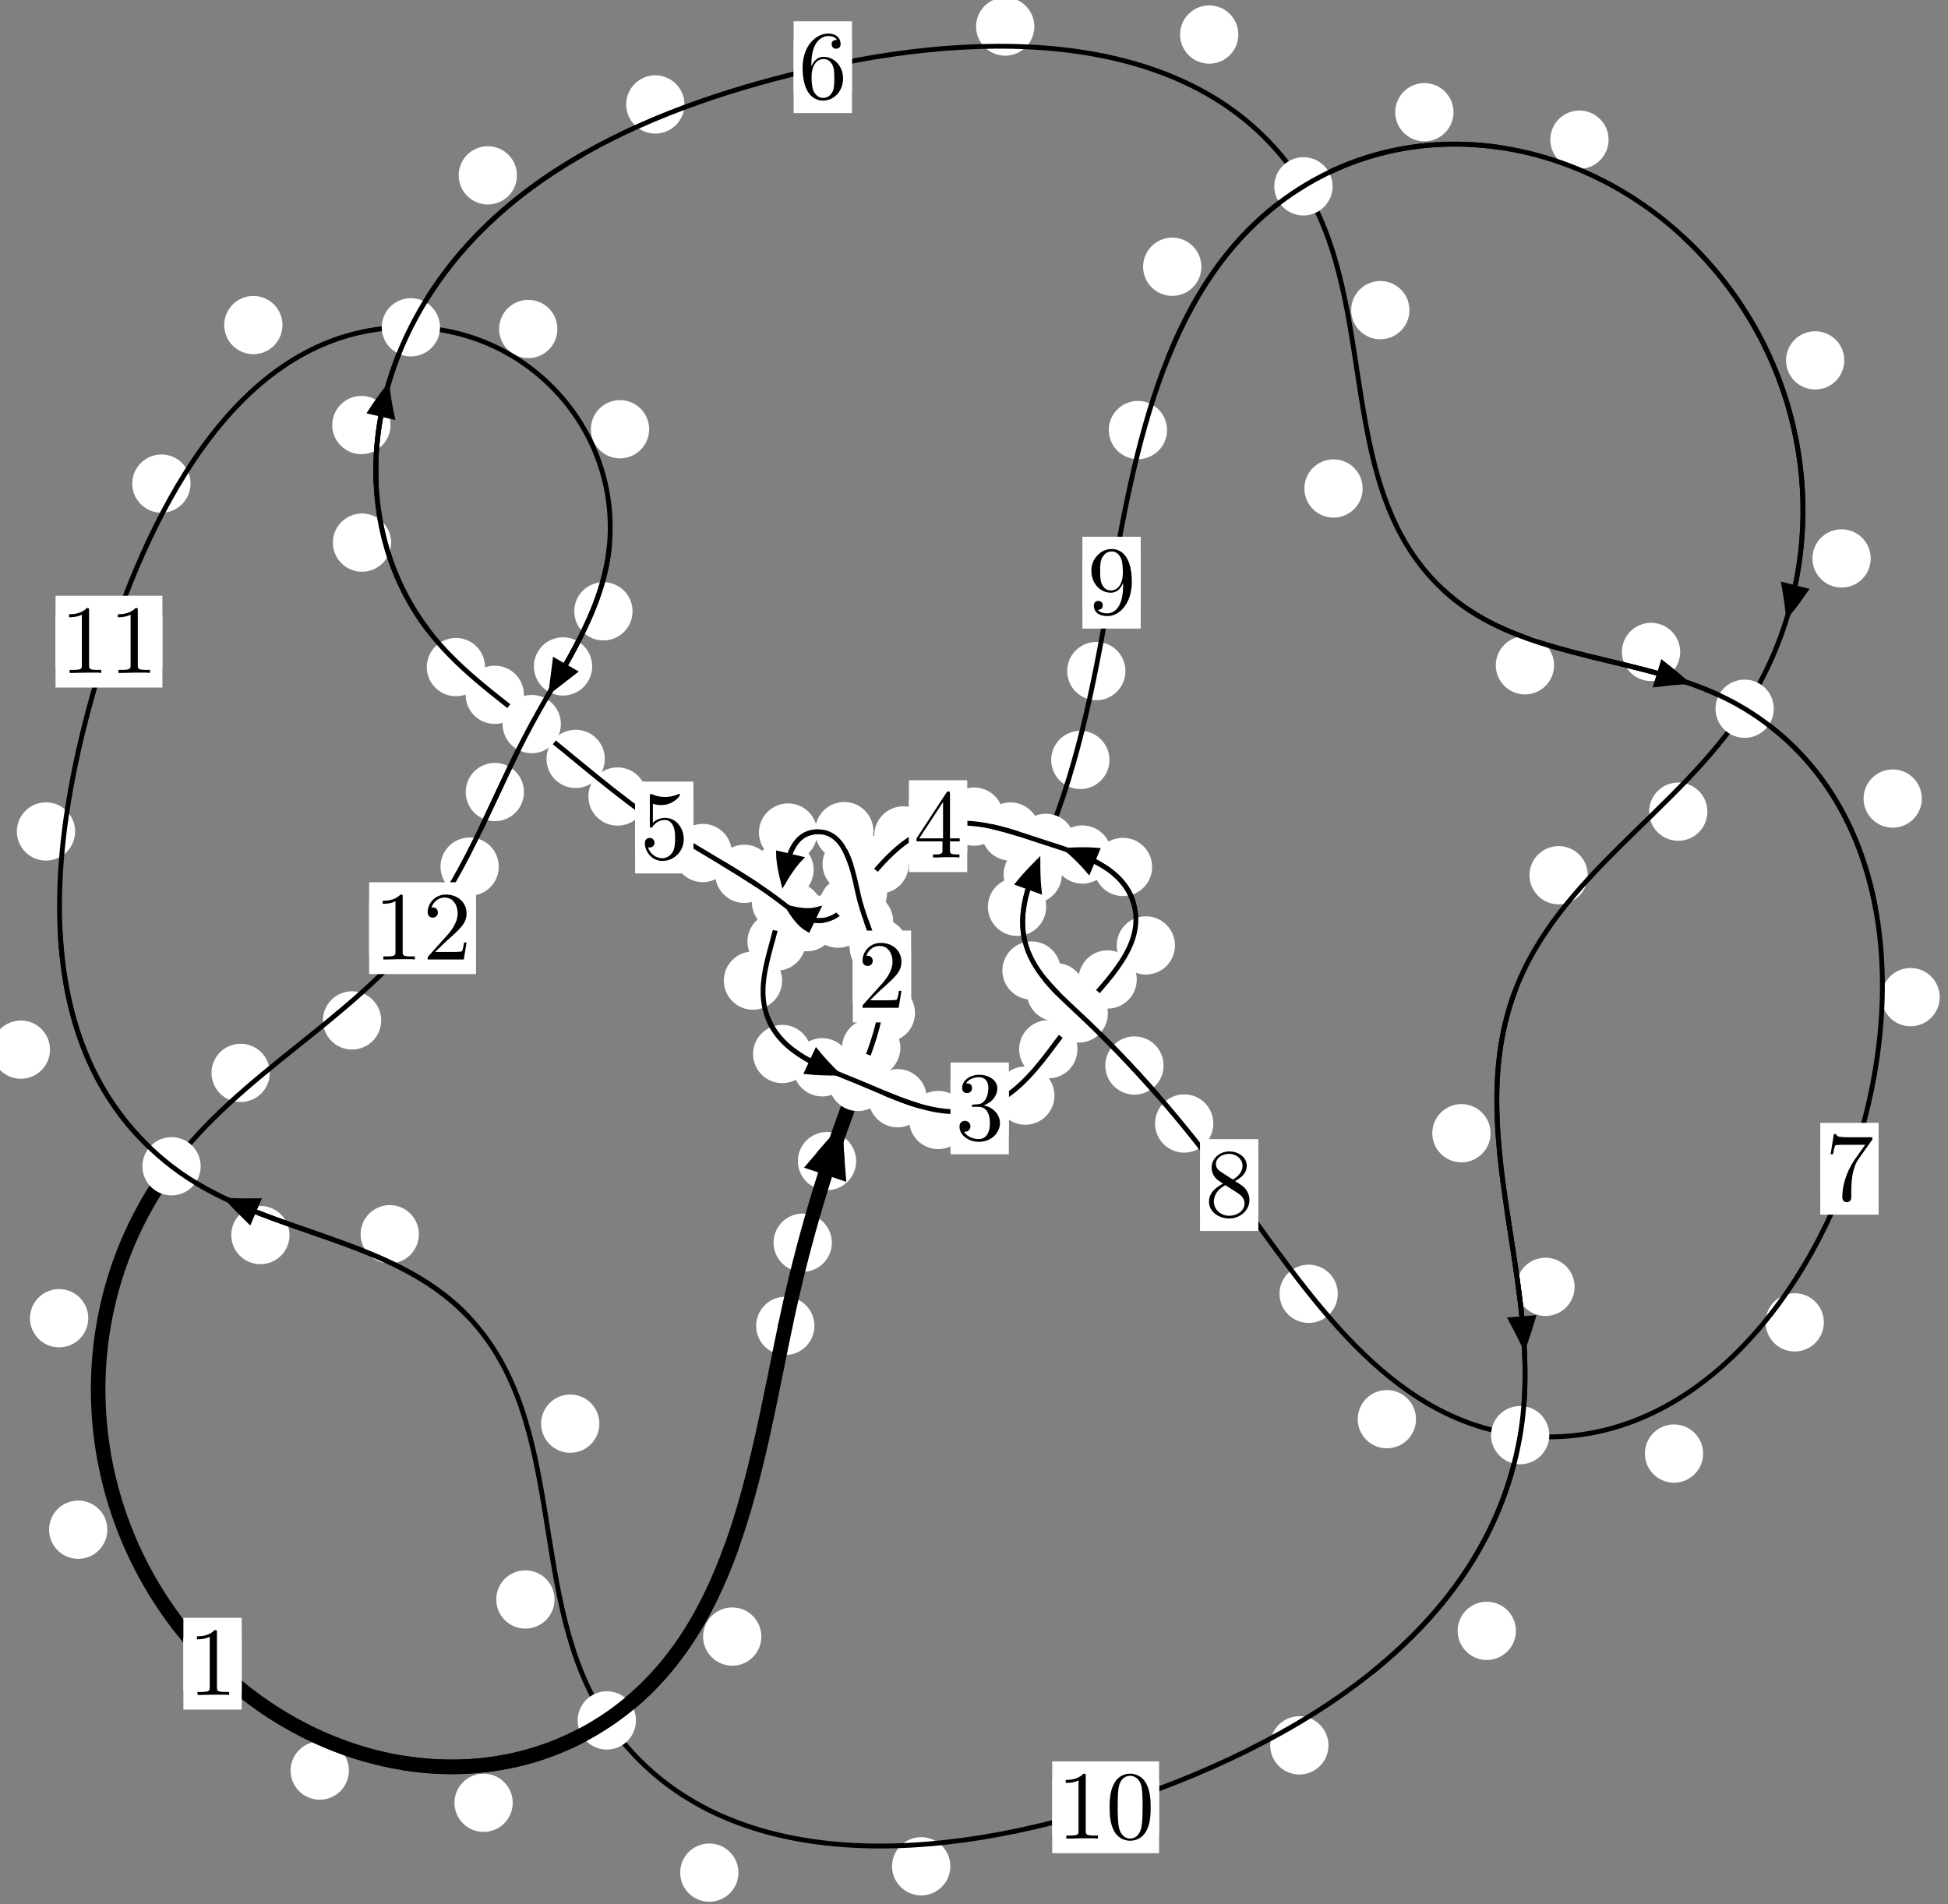 <?xml version="1.0"?>
<!-- Created by MetaPost 1.999 on 2021.07.06:0017 -->
<svg version="1.1" xmlns="http://www.w3.org/2000/svg" xmlns:xlink="http://www.w3.org/1999/xlink" width="199.815" height="195.372" viewBox="0 0 199.815 195.372">
<rect x="0" y="0" width="199.815" height="195.372" fill="#808080" stroke="none"/>
<!-- Original BoundingBox: -88.848358 -84.108109 110.966217 111.264114 -->
  <defs>
    <g transform="scale(0.01,0.01)" id="GLYPHcmr10_48">
      <path style="fill-rule: evenodd;" d="M460 -320C460 -400,455 -480,420 -554C374 -650,292 -666,250 -666C190 -666,117 -640,76 -547C44 -478,39 -400,39 -320C39 -245,43 -155,84 -79C127 2,200 22,249 22C303 22,379 1,423 -94C455 -163,460 -241,460 -320M249 -0C210 -0,151 -25,133 -121C122 -181,122 -273,122 -332C122 -396,122 -462,130 -516C149 -635,224 -644,249 -644C282 -644,348 -626,367 -527C377 -471,377 -395,377 -332C377 -257,377 -189,366 -125C351 -30,294 -0,249 -0"></path>
    </g>
    <g transform="scale(0.01,0.01)" id="GLYPHcmr10_49">
      <path style="fill-rule: evenodd;" d="M294 -640C294 -664,294 -666,271 -666C209 -602,121 -602,89 -602L89 -571C109 -571,168 -571,220 -597L220 -79C220 -43,217 -31,127 -31L95 -31L95 -0L257 -0L130 -3L217 -3L257 -3L297 -3L384 -3L419 -0L419 -31L387 -31C297 -31,294 -42,294 -79"></path>
    </g>
    <g transform="scale(0.01,0.01)" id="GLYPHcmr10_50">
      <path style="fill-rule: evenodd;" d="M127 -77L233 -180C389 -318,449 -372,449 -472C449 -586,359 -666,237 -666C124 -666,50 -574,50 -485C50 -429,100 -429,103 -429C120 -429,155 -441,155 -482C155 -508,137 -534,102 -534C94 -534,92 -534,89 -533C112 -598,166 -635,224 -635C315 -635,358 -554,358 -472C358 -392,308 -313,253 -251L61 -37C50 -26,50 -24,50 -0L421 -0L449 -174L424 -174C419 -144,412 -100,402 -85C395 -77,329 -77,307 -77"></path>
    </g>
    <g transform="scale(0.01,0.01)" id="GLYPHcmr10_51">
      <path style="fill-rule: evenodd;" d="M290 -352C372 -379,430 -449,430 -528C430 -610,342 -666,246 -666C145 -666,69 -606,69 -530C69 -497,91 -478,120 -478C151 -478,171 -500,171 -529C171 -579,124 -579,109 -579C140 -628,206 -641,242 -641C283 -641,338 -619,338 -529C338 -517,336 -459,310 -415C280 -367,246 -364,221 -363C213 -362,189 -360,182 -360C174 -359,167 -358,167 -348C167 -337,174 -337,191 -337L235 -337C317 -337,354 -269,354 -171C354 -35,285 -6,241 -6C198 -6,123 -23,88 -82C123 -77,154 -99,154 -137C154 -173,127 -193,98 -193C74 -193,42 -179,42 -135C42 -44,135 22,244 22C366 22,457 -69,457 -171C457 -253,394 -331,290 -352"></path>
    </g>
    <g transform="scale(0.01,0.01)" id="GLYPHcmr10_52">
      <path style="fill-rule: evenodd;" d="M294 -165L294 -78C294 -42,292 -31,218 -31L197 -31L197 -0L332 -0L238 -3L290 -3L332 -3L374 -3L427 -3L468 -0L468 -31L447 -31C373 -31,371 -42,371 -78L371 -165L471 -165L471 -196L371 -196L371 -651C371 -671,371 -677,355 -677C346 -677,343 -677,335 -665L28 -196L28 -165M300 -196L56 -196L300 -569"></path>
    </g>
    <g transform="scale(0.01,0.01)" id="GLYPHcmr10_53">
      <path style="fill-rule: evenodd;" d="M449 -201C449 -320,367 -420,259 -420C211 -420,168 -404,132 -369L132 -564C152 -558,185 -551,217 -551C340 -551,410 -642,410 -655C410 -661,407 -666,400 -666C399 -666,397 -666,392 -663C372 -654,323 -634,256 -634C216 -634,170 -641,123 -662C115 -665,113 -665,111 -665C101 -665,101 -657,101 -641L101 -345C101 -327,101 -319,115 -319C122 -319,124 -322,128 -328C139 -344,176 -398,257 -398C309 -398,334 -352,342 -334C358 -297,360 -258,360 -208C360 -173,360 -113,336 -71C312 -32,275 -6,229 -6C156 -6,99 -59,82 -118C85 -117,88 -116,99 -116C132 -116,149 -141,149 -165C149 -189,132 -214,99 -214C85 -214,50 -207,50 -161C50 -75,119 22,231 22C347 22,449 -74,449 -201"></path>
    </g>
    <g transform="scale(0.01,0.01)" id="GLYPHcmr10_54">
      <path style="fill-rule: evenodd;" d="M132 -328L132 -352C132 -605,256 -641,307 -641C331 -641,373 -635,395 -601C380 -601,340 -601,340 -556C340 -525,364 -510,386 -510C402 -510,432 -519,432 -558C432 -618,388 -666,305 -666C177 -666,42 -537,42 -316C42 -49,158 22,251 22C362 22,457 -72,457 -204C457 -331,368 -427,257 -427C189 -427,152 -376,132 -328M251 -6C188 -6,158 -66,152 -81C134 -128,134 -208,134 -226C134 -304,166 -404,256 -404C272 -404,318 -404,349 -342C367 -305,367 -254,367 -205C367 -157,367 -107,350 -71C320 -11,274 -6,251 -6"></path>
    </g>
    <g transform="scale(0.01,0.01)" id="GLYPHcmr10_55">
      <path style="fill-rule: evenodd;" d="M476 -609C485 -621,485 -623,485 -644L242 -644C120 -644,118 -657,114 -676L89 -676L56 -470L81 -470C84 -486,93 -549,106 -561C113 -567,191 -567,204 -567L411 -567C400 -551,321 -442,299 -409C209 -274,176 -135,176 -33C176 -23,176 22,222 22C268 22,268 -23,268 -33L268 -84C268 -139,271 -194,279 -248C283 -271,297 -357,341 -419"></path>
    </g>
    <g transform="scale(0.01,0.01)" id="GLYPHcmr10_56">
      <path style="fill-rule: evenodd;" d="M163 -457C117 -487,113 -521,113 -538C113 -599,178 -641,249 -641C322 -641,386 -589,386 -517C386 -460,347 -412,287 -377M309 -362C381 -399,430 -451,430 -517C430 -609,341 -666,250 -666C150 -666,69 -592,69 -499C69 -481,71 -436,113 -389C124 -377,161 -352,186 -335C128 -306,42 -250,42 -151C42 -45,144 22,249 22C362 22,457 -61,457 -168C457 -204,446 -249,408 -291C389 -312,373 -322,309 -362M209 -320L332 -242C360 -223,407 -193,407 -132C407 -58,332 -6,250 -6C164 -6,92 -68,92 -151C92 -209,124 -273,209 -320"></path>
    </g>
    <g transform="scale(0.01,0.01)" id="GLYPHcmr10_57">
      <path style="fill-rule: evenodd;" d="M367 -318L367 -286C367 -52,263 -6,205 -6C188 -6,134 -8,107 -42C151 -42,159 -71,159 -88C159 -119,135 -134,113 -134C97 -134,67 -125,67 -86C67 -19,121 22,206 22C335 22,457 -114,457 -329C457 -598,342 -666,253 -666C198 -666,149 -648,106 -603C65 -558,42 -516,42 -441C42 -316,130 -218,242 -218C303 -218,344 -260,367 -318M243 -241C227 -241,181 -241,150 -304C132 -341,132 -391,132 -440C132 -494,132 -541,153 -578C180 -628,218 -641,253 -641C299 -641,332 -607,349 -562C361 -530,365 -467,365 -421C365 -338,331 -241,243 -241"></path>
    </g>
  </defs>
  <path d="M85.326 127.492C85.326 126.699,85.011 125.939,84.451 125.379C83.89 124.818,83.13 124.503,82.338 124.503C81.545 124.503,80.785 124.818,80.224 125.379C79.664 125.939,79.349 126.699,79.349 127.492C79.349 128.285,79.664 129.045,80.224 129.605C80.785 130.166,81.545 130.481,82.338 130.481C83.13 130.481,83.89 130.166,84.451 129.605C85.011 129.045,85.326 128.285,85.326 127.492Z" style="fill: rgb(100%,100%,100%);stroke: none;"></path>
  <path d="M83.539 136.025C83.539 135.233,83.224 134.472,82.664 133.912C82.103 133.352,81.343 133.037,80.55 133.037C79.758 133.037,78.998 133.352,78.437 133.912C77.877 134.472,77.562 135.233,77.562 136.025C77.562 136.818,77.877 137.578,78.437 138.139C78.998 138.699,79.758 139.014,80.55 139.014C81.343 139.014,82.103 138.699,82.664 138.139C83.224 137.578,83.539 136.818,83.539 136.025Z" style="fill: rgb(100%,100%,100%);stroke: none;"></path>
  <path d="M92.354 107.503C92.354 106.71,92.039 105.95,91.479 105.389C90.918 104.829,90.158 104.514,89.365 104.514C88.573 104.514,87.813 104.829,87.252 105.389C86.692 105.95,86.377 106.71,86.377 107.503C86.377 108.295,86.692 109.056,87.252 109.616C87.813 110.177,88.573 110.492,89.365 110.492C90.158 110.492,90.918 110.177,91.479 109.616C92.039 109.056,92.354 108.295,92.354 107.503Z" style="fill: rgb(100%,100%,100%);stroke: none;"></path>
  <path d="M87.818 119.121C87.818 118.329,87.503 117.569,86.943 117.008C86.382 116.448,85.622 116.133,84.829 116.133C84.037 116.133,83.276 116.448,82.716 117.008C82.155 117.569,81.841 118.329,81.841 119.121C81.841 119.914,82.155 120.674,82.716 121.235C83.276 121.795,84.037 122.11,84.829 122.11C85.622 122.11,86.382 121.795,86.943 121.235C87.503 120.674,87.818 119.914,87.818 119.121Z" style="fill: rgb(100%,100%,100%);stroke: none;"></path>
  <path d="M93.132 97.216C93.132 96.423,92.817 95.663,92.257 95.102C91.696 94.542,90.936 94.227,90.143 94.227C89.351 94.227,88.59 94.542,88.03 95.102C87.469 95.663,87.155 96.423,87.155 97.216C87.155 98.008,87.469 98.769,88.03 99.329C88.59 99.89,89.351 100.205,90.143 100.205C90.936 100.205,91.696 99.89,92.257 99.329C92.817 98.769,93.132 98.008,93.132 97.216Z" style="fill: rgb(100%,100%,100%);stroke: none;"></path>
  <path d="M93.857 103.926C93.857 103.133,93.543 102.373,92.982 101.813C92.422 101.252,91.661 100.937,90.869 100.937C90.076 100.937,89.316 101.252,88.755 101.813C88.195 102.373,87.88 103.133,87.88 103.926C87.88 104.719,88.195 105.479,88.755 106.039C89.316 106.6,90.076 106.915,90.869 106.915C91.661 106.915,92.422 106.6,92.982 106.039C93.543 105.479,93.857 104.719,93.857 103.926Z" style="fill: rgb(100%,100%,100%);stroke: none;"></path>
  <path d="M90.351 88.657C90.351 87.864,90.036 87.104,89.476 86.544C88.915 85.983,88.155 85.668,87.362 85.668C86.57 85.668,85.81 85.983,85.249 86.544C84.689 87.104,84.374 87.864,84.374 88.657C84.374 89.45,84.689 90.21,85.249 90.77C85.81 91.331,86.57 91.646,87.362 91.646C88.155 91.646,88.915 91.331,89.476 90.77C90.036 90.21,90.351 89.45,90.351 88.657Z" style="fill: rgb(100%,100%,100%);stroke: none;"></path>
  <path d="M91.615 94.536C91.615 93.743,91.3 92.983,90.74 92.422C90.179 91.862,89.419 91.547,88.626 91.547C87.834 91.547,87.073 91.862,86.513 92.422C85.952 92.983,85.638 93.743,85.638 94.536C85.638 95.328,85.952 96.089,86.513 96.649C87.073 97.21,87.834 97.524,88.626 97.524C89.419 97.524,90.179 97.21,90.74 96.649C91.3 96.089,91.615 95.328,91.615 94.536Z" style="fill: rgb(100%,100%,100%);stroke: none;"></path>
  <path d="M83.825 85.412C83.825 84.619,83.51 83.859,82.949 83.299C82.389 82.738,81.629 82.423,80.836 82.423C80.043 82.423,79.283 82.738,78.723 83.299C78.162 83.859,77.847 84.619,77.847 85.412C77.847 86.205,78.162 86.965,78.723 87.525C79.283 88.086,80.043 88.401,80.836 88.401C81.629 88.401,82.389 88.086,82.949 87.525C83.51 86.965,83.825 86.205,83.825 85.412Z" style="fill: rgb(100%,100%,100%);stroke: none;"></path>
  <path d="M89.586 85.267C89.586 84.474,89.272 83.714,88.711 83.154C88.151 82.593,87.39 82.278,86.598 82.278C85.805 82.278,85.045 82.593,84.484 83.154C83.924 83.714,83.609 84.474,83.609 85.267C83.609 86.06,83.924 86.82,84.484 87.38C85.045 87.941,85.805 88.256,86.598 88.256C87.39 88.256,88.151 87.941,88.711 87.38C89.272 86.82,89.586 86.06,89.586 85.267Z" style="fill: rgb(100%,100%,100%);stroke: none;"></path>
  <path d="M82.646 96.599C82.646 95.806,82.331 95.046,81.771 94.486C81.21 93.925,80.45 93.61,79.658 93.61C78.865 93.61,78.105 93.925,77.544 94.486C76.984 95.046,76.669 95.806,76.669 96.599C76.669 97.392,76.984 98.152,77.544 98.712C78.105 99.273,78.865 99.588,79.658 99.588C80.45 99.588,81.21 99.273,81.771 98.712C82.331 98.152,82.646 97.392,82.646 96.599Z" style="fill: rgb(100%,100%,100%);stroke: none;"></path>
  <path d="M83.458 89.231C83.458 88.438,83.143 87.678,82.583 87.117C82.022 86.557,81.262 86.242,80.469 86.242C79.677 86.242,78.917 86.557,78.356 87.117C77.796 87.678,77.481 88.438,77.481 89.231C77.481 90.023,77.796 90.784,78.356 91.344C78.917 91.905,79.677 92.219,80.469 92.219C81.262 92.219,82.022 91.905,82.583 91.344C83.143 90.784,83.458 90.023,83.458 89.231Z" style="fill: rgb(100%,100%,100%);stroke: none;"></path>
  <path d="M83.224 108.135C83.224 107.343,82.909 106.582,82.348 106.022C81.788 105.461,81.028 105.147,80.235 105.147C79.442 105.147,78.682 105.461,78.122 106.022C77.561 106.582,77.246 107.343,77.246 108.135C77.246 108.928,77.561 109.688,78.122 110.249C78.682 110.809,79.442 111.124,80.235 111.124C81.028 111.124,81.788 110.809,82.348 110.249C82.909 109.688,83.224 108.928,83.224 108.135Z" style="fill: rgb(100%,100%,100%);stroke: none;"></path>
  <path d="M80.224 100.605C80.224 99.812,79.909 99.052,79.348 98.491C78.788 97.931,78.028 97.616,77.235 97.616C76.442 97.616,75.682 97.931,75.122 98.491C74.561 99.052,74.246 99.812,74.246 100.605C74.246 101.397,74.561 102.157,75.122 102.718C75.682 103.278,76.442 103.593,77.235 103.593C78.028 103.593,78.788 103.278,79.348 102.718C79.909 102.157,80.224 101.397,80.224 100.605Z" style="fill: rgb(100%,100%,100%);stroke: none;"></path>
  <path d="M95.06 112.669C95.06 111.876,94.745 111.116,94.184 110.555C93.624 109.995,92.863 109.68,92.071 109.68C91.278 109.68,90.518 109.995,89.957 110.555C89.397 111.116,89.082 111.876,89.082 112.669C89.082 113.461,89.397 114.221,89.957 114.782C90.518 115.342,91.278 115.657,92.071 115.657C92.863 115.657,93.624 115.342,94.184 114.782C94.745 114.221,95.06 113.461,95.06 112.669Z" style="fill: rgb(100%,100%,100%);stroke: none;"></path>
  <path d="M87.327 109.499C87.327 108.706,87.012 107.946,86.451 107.386C85.891 106.825,85.131 106.51,84.338 106.51C83.545 106.51,82.785 106.825,82.225 107.386C81.664 107.946,81.349 108.706,81.349 109.499C81.349 110.292,81.664 111.052,82.225 111.612C82.785 112.173,83.545 112.488,84.338 112.488C85.131 112.488,85.891 112.173,86.451 111.612C87.012 111.052,87.327 110.292,87.327 109.499Z" style="fill: rgb(100%,100%,100%);stroke: none;"></path>
  <path d="M108.16 112.404C108.16 111.611,107.845 110.851,107.285 110.29C106.724 109.73,105.964 109.415,105.171 109.415C104.379 109.415,103.618 109.73,103.058 110.29C102.497 110.851,102.182 111.611,102.182 112.404C102.182 113.196,102.497 113.956,103.058 114.517C103.618 115.077,104.379 115.392,105.171 115.392C105.964 115.392,106.724 115.077,107.285 114.517C107.845 113.956,108.16 113.196,108.16 112.404Z" style="fill: rgb(100%,100%,100%);stroke: none;"></path>
  <path d="M99.231 114.906C99.231 114.113,98.916 113.353,98.355 112.792C97.795 112.232,97.035 111.917,96.242 111.917C95.449 111.917,94.689 112.232,94.129 112.792C93.568 113.353,93.253 114.113,93.253 114.906C93.253 115.698,93.568 116.458,94.129 117.019C94.689 117.579,95.449 117.894,96.242 117.894C97.035 117.894,97.795 117.579,98.355 117.019C98.916 116.458,99.231 115.698,99.231 114.906Z" style="fill: rgb(100%,100%,100%);stroke: none;"></path>
  <path d="M116.603 100.488C116.603 99.695,116.288 98.935,115.727 98.375C115.167 97.814,114.407 97.499,113.614 97.499C112.821 97.499,112.061 97.814,111.501 98.375C110.94 98.935,110.625 99.695,110.625 100.488C110.625 101.281,110.94 102.041,111.501 102.601C112.061 103.162,112.821 103.477,113.614 103.477C114.407 103.477,115.167 103.162,115.727 102.601C116.288 102.041,116.603 101.281,116.603 100.488Z" style="fill: rgb(100%,100%,100%);stroke: none;"></path>
  <path d="M110.516 107.648C110.516 106.856,110.201 106.095,109.641 105.535C109.08 104.974,108.32 104.659,107.528 104.659C106.735 104.659,105.975 104.974,105.414 105.535C104.854 106.095,104.539 106.856,104.539 107.648C104.539 108.441,104.854 109.201,105.414 109.762C105.975 110.322,106.735 110.637,107.528 110.637C108.32 110.637,109.08 110.322,109.641 109.762C110.201 109.201,110.516 108.441,110.516 107.648Z" style="fill: rgb(100%,100%,100%);stroke: none;"></path>
  <path d="M118.179 88.946C118.179 88.153,117.864 87.393,117.303 86.832C116.743 86.272,115.983 85.957,115.19 85.957C114.397 85.957,113.637 86.272,113.077 86.832C112.516 87.393,112.201 88.153,112.201 88.946C112.201 89.738,112.516 90.498,113.077 91.059C113.637 91.619,114.397 91.934,115.19 91.934C115.983 91.934,116.743 91.619,117.303 91.059C117.864 90.498,118.179 89.738,118.179 88.946Z" style="fill: rgb(100%,100%,100%);stroke: none;"></path>
  <path d="M120.524 96.994C120.524 96.201,120.209 95.441,119.648 94.88C119.088 94.32,118.328 94.005,117.535 94.005C116.742 94.005,115.982 94.32,115.422 94.88C114.861 95.441,114.546 96.201,114.546 96.994C114.546 97.786,114.861 98.546,115.422 99.107C115.982 99.667,116.742 99.982,117.535 99.982C118.328 99.982,119.088 99.667,119.648 99.107C120.209 98.546,120.524 97.786,120.524 96.994Z" style="fill: rgb(100%,100%,100%);stroke: none;"></path>
  <path d="M106.634 85.309C106.634 84.517,106.319 83.756,105.758 83.196C105.198 82.635,104.438 82.321,103.645 82.321C102.852 82.321,102.092 82.635,101.532 83.196C100.971 83.756,100.656 84.517,100.656 85.309C100.656 86.102,100.971 86.862,101.532 87.423C102.092 87.983,102.852 88.298,103.645 88.298C104.438 88.298,105.198 87.983,105.758 87.423C106.319 86.862,106.634 86.102,106.634 85.309Z" style="fill: rgb(100%,100%,100%);stroke: none;"></path>
  <path d="M114.011 87.67C114.011 86.877,113.696 86.117,113.136 85.556C112.575 84.996,111.815 84.681,111.023 84.681C110.23 84.681,109.47 84.996,108.909 85.556C108.349 86.117,108.034 86.877,108.034 87.67C108.034 88.462,108.349 89.223,108.909 89.783C109.47 90.343,110.23 90.658,111.023 90.658C111.815 90.658,112.575 90.343,113.136 89.783C113.696 89.223,114.011 88.462,114.011 87.67Z" style="fill: rgb(100%,100%,100%);stroke: none;"></path>
  <path d="M95.656 85.707C95.656 84.914,95.341 84.154,94.78 83.594C94.22 83.033,93.459 82.718,92.667 82.718C91.874 82.718,91.114 83.033,90.553 83.594C89.993 84.154,89.678 84.914,89.678 85.707C89.678 86.5,89.993 87.26,90.553 87.82C91.114 88.381,91.874 88.696,92.667 88.696C93.459 88.696,94.22 88.381,94.78 87.82C95.341 87.26,95.656 86.5,95.656 85.707Z" style="fill: rgb(100%,100%,100%);stroke: none;"></path>
  <path d="M102.911 83.777C102.911 82.985,102.596 82.224,102.036 81.664C101.475 81.103,100.715 80.788,99.922 80.788C99.13 80.788,98.37 81.103,97.809 81.664C97.249 82.224,96.934 82.985,96.934 83.777C96.934 84.57,97.249 85.33,97.809 85.891C98.37 86.451,99.13 86.766,99.922 86.766C100.715 86.766,101.475 86.451,102.036 85.891C102.596 85.33,102.911 84.57,102.911 83.777Z" style="fill: rgb(100%,100%,100%);stroke: none;"></path>
  <path d="M90.019 92.906C90.019 92.113,89.704 91.353,89.144 90.793C88.583 90.232,87.823 89.917,87.03 89.917C86.238 89.917,85.478 90.232,84.917 90.793C84.357 91.353,84.042 92.113,84.042 92.906C84.042 93.699,84.357 94.459,84.917 95.019C85.478 95.58,86.238 95.895,87.03 95.895C87.823 95.895,88.583 95.58,89.144 95.019C89.704 94.459,90.019 93.699,90.019 92.906Z" style="fill: rgb(100%,100%,100%);stroke: none;"></path>
  <path d="M93.206 88.687C93.206 87.894,92.891 87.134,92.331 86.574C91.77 86.013,91.01 85.698,90.218 85.698C89.425 85.698,88.665 86.013,88.104 86.574C87.544 87.134,87.229 87.894,87.229 88.687C87.229 89.48,87.544 90.24,88.104 90.8C88.665 91.361,89.425 91.676,90.218 91.676C91.01 91.676,91.77 91.361,92.331 90.8C92.891 90.24,93.206 89.48,93.206 88.687Z" style="fill: rgb(100%,100%,100%);stroke: none;"></path>
  <path d="M85.739 94.613C85.739 93.82,85.424 93.06,84.863 92.499C84.303 91.939,83.543 91.624,82.75 91.624C81.957 91.624,81.197 91.939,80.637 92.499C80.076 93.06,79.761 93.82,79.761 94.613C79.761 95.405,80.076 96.166,80.637 96.726C81.197 97.286,81.957 97.601,82.75 97.601C83.543 97.601,84.303 97.286,84.863 96.726C85.424 96.166,85.739 95.405,85.739 94.613Z" style="fill: rgb(100%,100%,100%);stroke: none;"></path>
  <path d="M88.937 94.25C88.937 93.457,88.622 92.697,88.062 92.136C87.502 91.576,86.741 91.261,85.949 91.261C85.156 91.261,84.396 91.576,83.835 92.136C83.275 92.697,82.96 93.457,82.96 94.25C82.96 95.042,83.275 95.802,83.835 96.363C84.396 96.923,85.156 97.238,85.949 97.238C86.741 97.238,87.502 96.923,88.062 96.363C88.622 95.802,88.937 95.042,88.937 94.25Z" style="fill: rgb(100%,100%,100%);stroke: none;"></path>
  <path d="M79.336 89.649C79.336 88.856,79.021 88.096,78.46 87.536C77.9 86.975,77.14 86.66,76.347 86.66C75.554 86.66,74.794 86.975,74.234 87.536C73.673 88.096,73.358 88.856,73.358 89.649C73.358 90.442,73.673 91.202,74.234 91.762C74.794 92.323,75.554 92.638,76.347 92.638C77.14 92.638,77.9 92.323,78.46 91.762C79.021 91.202,79.336 90.442,79.336 89.649Z" style="fill: rgb(100%,100%,100%);stroke: none;"></path>
  <path d="M84.38 93.52C84.38 92.728,84.065 91.968,83.504 91.407C82.944 90.847,82.184 90.532,81.391 90.532C80.598 90.532,79.838 90.847,79.278 91.407C78.717 91.968,78.402 92.728,78.402 93.52C78.402 94.313,78.717 95.073,79.278 95.634C79.838 96.194,80.598 96.509,81.391 96.509C82.184 96.509,82.944 96.194,83.504 95.634C84.065 95.073,84.38 94.313,84.38 93.52Z" style="fill: rgb(100%,100%,100%);stroke: none;"></path>
  <path d="M66.33 81.718C66.33 80.925,66.015 80.165,65.455 79.604C64.894 79.044,64.134 78.729,63.341 78.729C62.549 78.729,61.789 79.044,61.228 79.604C60.668 80.165,60.353 80.925,60.353 81.718C60.353 82.51,60.668 83.271,61.228 83.831C61.789 84.392,62.549 84.706,63.341 84.706C64.134 84.706,64.894 84.392,65.455 83.831C66.015 83.271,66.33 82.51,66.33 81.718Z" style="fill: rgb(100%,100%,100%);stroke: none;"></path>
  <path d="M75.074 87.513C75.074 86.72,74.759 85.96,74.199 85.4C73.638 84.839,72.878 84.524,72.085 84.524C71.293 84.524,70.532 84.839,69.972 85.4C69.411 85.96,69.097 86.72,69.097 87.513C69.097 88.306,69.411 89.066,69.972 89.626C70.532 90.187,71.293 90.502,72.085 90.502C72.878 90.502,73.638 90.187,74.199 89.626C74.759 89.066,75.074 88.306,75.074 87.513Z" style="fill: rgb(100%,100%,100%);stroke: none;"></path>
  <path d="M53.74 71.284C53.74 70.491,53.425 69.731,52.865 69.17C52.304 68.61,51.544 68.295,50.751 68.295C49.959 68.295,49.198 68.61,48.638 69.17C48.077 69.731,47.763 70.491,47.763 71.284C47.763 72.076,48.077 72.836,48.638 73.397C49.198 73.957,49.959 74.272,50.751 74.272C51.544 74.272,52.304 73.957,52.865 73.397C53.425 72.836,53.74 72.076,53.74 71.284Z" style="fill: rgb(100%,100%,100%);stroke: none;"></path>
  <path d="M62.038 77.859C62.038 77.066,61.724 76.306,61.163 75.746C60.603 75.185,59.842 74.87,59.05 74.87C58.257 74.87,57.497 75.185,56.936 75.746C56.376 76.306,56.061 77.066,56.061 77.859C56.061 78.652,56.376 79.412,56.936 79.972C57.497 80.533,58.257 80.848,59.05 80.848C59.842 80.848,60.603 80.533,61.163 79.972C61.724 79.412,62.038 78.652,62.038 77.859Z" style="fill: rgb(100%,100%,100%);stroke: none;"></path>
  <path d="M40.121 55.668C40.121 54.876,39.806 54.115,39.245 53.555C38.685 52.994,37.925 52.68,37.132 52.68C36.339 52.68,35.579 52.994,35.019 53.555C34.458 54.115,34.143 54.876,34.143 55.668C34.143 56.461,34.458 57.221,35.019 57.782C35.579 58.342,36.339 58.657,37.132 58.657C37.925 58.657,38.685 58.342,39.245 57.782C39.806 57.221,40.121 56.461,40.121 55.668Z" style="fill: rgb(100%,100%,100%);stroke: none;"></path>
  <path d="M49.753 68.439C49.753 67.646,49.438 66.886,48.878 66.326C48.317 65.765,47.557 65.45,46.765 65.45C45.972 65.45,45.212 65.765,44.651 66.326C44.091 66.886,43.776 67.646,43.776 68.439C43.776 69.232,44.091 69.992,44.651 70.552C45.212 71.113,45.972 71.428,46.765 71.428C47.557 71.428,48.317 71.113,48.878 70.552C49.438 69.992,49.753 69.232,49.753 68.439Z" style="fill: rgb(100%,100%,100%);stroke: none;"></path>
  <path d="M53.026 17.991C53.026 17.198,52.711 16.438,52.151 15.877C51.59 15.317,50.83 15.002,50.037 15.002C49.245 15.002,48.484 15.317,47.924 15.877C47.364 16.438,47.049 17.198,47.049 17.991C47.049 18.783,47.364 19.543,47.924 20.104C48.484 20.664,49.245 20.979,50.037 20.979C50.83 20.979,51.59 20.664,52.151 20.104C52.711 19.543,53.026 18.783,53.026 17.991Z" style="fill: rgb(100%,100%,100%);stroke: none;"></path>
  <path d="M40.058 43.608C40.058 42.815,39.743 42.055,39.183 41.495C38.623 40.934,37.862 40.619,37.07 40.619C36.277 40.619,35.517 40.934,34.956 41.495C34.396 42.055,34.081 42.815,34.081 43.608C34.081 44.401,34.396 45.161,34.956 45.721C35.517 46.282,36.277 46.597,37.07 46.597C37.862 46.597,38.623 46.282,39.183 45.721C39.743 45.161,40.058 44.401,40.058 43.608Z" style="fill: rgb(100%,100%,100%);stroke: none;"></path>
  <path d="M106.096 2.725C106.096 1.932,105.781 1.172,105.221 0.611C104.66 0.051,103.9 -0.264,103.108 -0.264C102.315 -0.264,101.555 0.051,100.994 0.611C100.434 1.172,100.119 1.932,100.119 2.725C100.119 3.517,100.434 4.277,100.994 4.838C101.555 5.398,102.315 5.713,103.108 5.713C103.9 5.713,104.66 5.398,105.221 4.838C105.781 4.277,106.096 3.517,106.096 2.725Z" style="fill: rgb(100%,100%,100%);stroke: none;"></path>
  <path d="M70.207 10.716C70.207 9.924,69.892 9.164,69.331 8.603C68.771 8.043,68.011 7.728,67.218 7.728C66.425 7.728,65.665 8.043,65.105 8.603C64.544 9.164,64.229 9.924,64.229 10.716C64.229 11.509,64.544 12.269,65.105 12.83C65.665 13.39,66.425 13.705,67.218 13.705C68.011 13.705,68.771 13.39,69.331 12.83C69.892 12.269,70.207 11.509,70.207 10.716Z" style="fill: rgb(100%,100%,100%);stroke: none;"></path>
  <path d="M144.573 31.818C144.573 31.026,144.258 30.266,143.697 29.705C143.137 29.145,142.377 28.83,141.584 28.83C140.791 28.83,140.031 29.145,139.471 29.705C138.91 30.266,138.595 31.026,138.595 31.818C138.595 32.611,138.91 33.371,139.471 33.932C140.031 34.492,140.791 34.807,141.584 34.807C142.377 34.807,143.137 34.492,143.697 33.932C144.258 33.371,144.573 32.611,144.573 31.818Z" style="fill: rgb(100%,100%,100%);stroke: none;"></path>
  <path d="M127.022 3.544C127.022 2.752,126.707 1.991,126.147 1.431C125.586 0.87,124.826 0.555,124.033 0.555C123.241 0.555,122.481 0.87,121.92 1.431C121.36 1.991,121.045 2.752,121.045 3.544C121.045 4.337,121.36 5.097,121.92 5.658C122.481 6.218,123.241 6.533,124.033 6.533C124.826 6.533,125.586 6.218,126.147 5.658C126.707 5.097,127.022 4.337,127.022 3.544Z" style="fill: rgb(100%,100%,100%);stroke: none;"></path>
  <path d="M159.408 68.255C159.408 67.463,159.093 66.702,158.532 66.142C157.972 65.581,157.212 65.266,156.419 65.266C155.626 65.266,154.866 65.581,154.306 66.142C153.745 66.702,153.43 67.463,153.43 68.255C153.43 69.048,153.745 69.808,154.306 70.369C154.866 70.929,155.626 71.244,156.419 71.244C157.212 71.244,157.972 70.929,158.532 70.369C159.093 69.808,159.408 69.048,159.408 68.255Z" style="fill: rgb(100%,100%,100%);stroke: none;"></path>
  <path d="M139.773 50.117C139.773 49.324,139.458 48.564,138.898 48.003C138.337 47.443,137.577 47.128,136.785 47.128C135.992 47.128,135.232 47.443,134.671 48.003C134.111 48.564,133.796 49.324,133.796 50.117C133.796 50.909,134.111 51.669,134.671 52.23C135.232 52.79,135.992 53.105,136.785 53.105C137.577 53.105,138.337 52.79,138.898 52.23C139.458 51.669,139.773 50.909,139.773 50.117Z" style="fill: rgb(100%,100%,100%);stroke: none;"></path>
  <path d="M197.132 81.928C197.132 81.136,196.817 80.375,196.256 79.815C195.696 79.254,194.936 78.939,194.143 78.939C193.35 78.939,192.59 79.254,192.03 79.815C191.469 80.375,191.154 81.136,191.154 81.928C191.154 82.721,191.469 83.481,192.03 84.042C192.59 84.602,193.35 84.917,194.143 84.917C194.936 84.917,195.696 84.602,196.256 84.042C196.817 83.481,197.132 82.721,197.132 81.928Z" style="fill: rgb(100%,100%,100%);stroke: none;"></path>
  <path d="M172.343 66.884C172.343 66.092,172.029 65.332,171.468 64.771C170.908 64.211,170.147 63.896,169.355 63.896C168.562 63.896,167.802 64.211,167.241 64.771C166.681 65.332,166.366 66.092,166.366 66.884C166.366 67.677,166.681 68.437,167.241 68.998C167.802 69.558,168.562 69.873,169.355 69.873C170.147 69.873,170.908 69.558,171.468 68.998C172.029 68.437,172.343 67.677,172.343 66.884Z" style="fill: rgb(100%,100%,100%);stroke: none;"></path>
  <path d="M187.08 135.667C187.08 134.874,186.765 134.114,186.204 133.554C185.644 132.993,184.884 132.678,184.091 132.678C183.298 132.678,182.538 132.993,181.978 133.554C181.417 134.114,181.102 134.874,181.102 135.667C181.102 136.46,181.417 137.22,181.978 137.78C182.538 138.341,183.298 138.656,184.091 138.656C184.884 138.656,185.644 138.341,186.204 137.78C186.765 137.22,187.08 136.46,187.08 135.667Z" style="fill: rgb(100%,100%,100%);stroke: none;"></path>
  <path d="M198.966 102.299C198.966 101.507,198.651 100.747,198.091 100.186C197.53 99.626,196.77 99.311,195.977 99.311C195.185 99.311,194.425 99.626,193.864 100.186C193.304 100.747,192.989 101.507,192.989 102.299C192.989 103.092,193.304 103.852,193.864 104.413C194.425 104.973,195.185 105.288,195.977 105.288C196.77 105.288,197.53 104.973,198.091 104.413C198.651 103.852,198.966 103.092,198.966 102.299Z" style="fill: rgb(100%,100%,100%);stroke: none;"></path>
  <path d="M145.245 145.599C145.245 144.807,144.93 144.047,144.37 143.486C143.809 142.926,143.049 142.611,142.257 142.611C141.464 142.611,140.704 142.926,140.143 143.486C139.583 144.047,139.268 144.807,139.268 145.599C139.268 146.392,139.583 147.152,140.143 147.713C140.704 148.273,141.464 148.588,142.257 148.588C143.049 148.588,143.809 148.273,144.37 147.713C144.93 147.152,145.245 146.392,145.245 145.599Z" style="fill: rgb(100%,100%,100%);stroke: none;"></path>
  <path d="M174.699 149.127C174.699 148.334,174.384 147.574,173.824 147.013C173.264 146.453,172.503 146.138,171.711 146.138C170.918 146.138,170.158 146.453,169.597 147.013C169.037 147.574,168.722 148.334,168.722 149.127C168.722 149.919,169.037 150.679,169.597 151.24C170.158 151.8,170.918 152.115,171.711 152.115C172.503 152.115,173.264 151.8,173.824 151.24C174.384 150.679,174.699 149.919,174.699 149.127Z" style="fill: rgb(100%,100%,100%);stroke: none;"></path>
  <path d="M124.456 115.265C124.456 114.472,124.141 113.712,123.581 113.151C123.021 112.591,122.26 112.276,121.468 112.276C120.675 112.276,119.915 112.591,119.354 113.151C118.794 113.712,118.479 114.472,118.479 115.265C118.479 116.057,118.794 116.818,119.354 117.378C119.915 117.939,120.675 118.254,121.468 118.254C122.26 118.254,123.021 117.939,123.581 117.378C124.141 116.818,124.456 116.057,124.456 115.265Z" style="fill: rgb(100%,100%,100%);stroke: none;"></path>
  <path d="M137.223 132.737C137.223 131.945,136.908 131.184,136.347 130.624C135.787 130.063,135.027 129.749,134.234 129.749C133.441 129.749,132.681 130.063,132.121 130.624C131.56 131.184,131.245 131.945,131.245 132.737C131.245 133.53,131.56 134.29,132.121 134.851C132.681 135.411,133.441 135.726,134.234 135.726C135.027 135.726,135.787 135.411,136.347 134.851C136.908 134.29,137.223 133.53,137.223 132.737Z" style="fill: rgb(100%,100%,100%);stroke: none;"></path>
  <path d="M111.305 101.794C111.305 101.002,110.99 100.242,110.429 99.681C109.869 99.121,109.109 98.806,108.316 98.806C107.523 98.806,106.763 99.121,106.203 99.681C105.642 100.242,105.327 101.002,105.327 101.794C105.327 102.587,105.642 103.347,106.203 103.908C106.763 104.468,107.523 104.783,108.316 104.783C109.109 104.783,109.869 104.468,110.429 103.908C110.99 103.347,111.305 102.587,111.305 101.794Z" style="fill: rgb(100%,100%,100%);stroke: none;"></path>
  <path d="M119.352 109.316C119.352 108.523,119.037 107.763,118.477 107.203C117.916 106.642,117.156 106.327,116.363 106.327C115.571 106.327,114.81 106.642,114.25 107.203C113.689 107.763,113.374 108.523,113.374 109.316C113.374 110.109,113.689 110.869,114.25 111.429C114.81 111.99,115.571 112.305,116.363 112.305C117.156 112.305,117.916 111.99,118.477 111.429C119.037 110.869,119.352 110.109,119.352 109.316Z" style="fill: rgb(100%,100%,100%);stroke: none;"></path>
  <path d="M107.311 93.03C107.311 92.237,106.996 91.477,106.435 90.917C105.875 90.356,105.115 90.041,104.322 90.041C103.529 90.041,102.769 90.356,102.209 90.917C101.648 91.477,101.333 92.237,101.333 93.03C101.333 93.823,101.648 94.583,102.209 95.143C102.769 95.704,103.529 96.019,104.322 96.019C105.115 96.019,105.875 95.704,106.435 95.143C106.996 94.583,107.311 93.823,107.311 93.03Z" style="fill: rgb(100%,100%,100%);stroke: none;"></path>
  <path d="M108.799 99.57C108.799 98.777,108.484 98.017,107.923 97.456C107.363 96.896,106.602 96.581,105.81 96.581C105.017 96.581,104.257 96.896,103.696 97.456C103.136 98.017,102.821 98.777,102.821 99.57C102.821 100.362,103.136 101.122,103.696 101.683C104.257 102.243,105.017 102.558,105.81 102.558C106.602 102.558,107.363 102.243,107.923 101.683C108.484 101.122,108.799 100.362,108.799 99.57Z" style="fill: rgb(100%,100%,100%);stroke: none;"></path>
  <path d="M113.803 77.965C113.803 77.172,113.488 76.412,112.927 75.852C112.367 75.291,111.607 74.976,110.814 74.976C110.021 74.976,109.261 75.291,108.701 75.852C108.14 76.412,107.825 77.172,107.825 77.965C107.825 78.758,108.14 79.518,108.701 80.078C109.261 80.639,110.021 80.954,110.814 80.954C111.607 80.954,112.367 80.639,112.927 80.078C113.488 79.518,113.803 78.758,113.803 77.965Z" style="fill: rgb(100%,100%,100%);stroke: none;"></path>
  <path d="M108.924 89.7C108.924 88.907,108.609 88.147,108.048 87.586C107.488 87.026,106.728 86.711,105.935 86.711C105.142 86.711,104.382 87.026,103.822 87.586C103.261 88.147,102.946 88.907,102.946 89.7C102.946 90.492,103.261 91.253,103.822 91.813C104.382 92.374,105.142 92.688,105.935 92.688C106.728 92.688,107.488 92.374,108.048 91.813C108.609 91.253,108.924 90.492,108.924 89.7Z" style="fill: rgb(100%,100%,100%);stroke: none;"></path>
  <path d="M119.711 44.12C119.711 43.327,119.396 42.567,118.836 42.007C118.275 41.446,117.515 41.131,116.723 41.131C115.93 41.131,115.17 41.446,114.609 42.007C114.049 42.567,113.734 43.327,113.734 44.12C113.734 44.913,114.049 45.673,114.609 46.233C115.17 46.794,115.93 47.109,116.723 47.109C117.515 47.109,118.275 46.794,118.836 46.233C119.396 45.673,119.711 44.913,119.711 44.12Z" style="fill: rgb(100%,100%,100%);stroke: none;"></path>
  <path d="M115.443 68.849C115.443 68.056,115.128 67.296,114.567 66.735C114.007 66.175,113.247 65.86,112.454 65.86C111.661 65.86,110.901 66.175,110.341 66.735C109.78 67.296,109.465 68.056,109.465 68.849C109.465 69.641,109.78 70.402,110.341 70.962C110.901 71.523,111.661 71.838,112.454 71.838C113.247 71.838,114.007 71.523,114.567 70.962C115.128 70.402,115.443 69.641,115.443 68.849Z" style="fill: rgb(100%,100%,100%);stroke: none;"></path>
  <path d="M149.092 11.513C149.092 10.72,148.777 9.96,148.216 9.4C147.656 8.839,146.896 8.524,146.103 8.524C145.31 8.524,144.55 8.839,143.99 9.4C143.429 9.96,143.114 10.72,143.114 11.513C143.114 12.306,143.429 13.066,143.99 13.626C144.55 14.187,145.31 14.502,146.103 14.502C146.896 14.502,147.656 14.187,148.216 13.626C148.777 13.066,149.092 12.306,149.092 11.513Z" style="fill: rgb(100%,100%,100%);stroke: none;"></path>
  <path d="M123.231 27.368C123.231 26.575,122.916 25.815,122.355 25.254C121.795 24.694,121.035 24.379,120.242 24.379C119.449 24.379,118.689 24.694,118.129 25.254C117.568 25.815,117.253 26.575,117.253 27.368C117.253 28.16,117.568 28.92,118.129 29.481C118.689 30.041,119.449 30.356,120.242 30.356C121.035 30.356,121.795 30.041,122.355 29.481C122.916 28.92,123.231 28.16,123.231 27.368Z" style="fill: rgb(100%,100%,100%);stroke: none;"></path>
  <path d="M189.179 36.972C189.179 36.18,188.864 35.42,188.304 34.859C187.743 34.299,186.983 33.984,186.19 33.984C185.398 33.984,184.638 34.299,184.077 34.859C183.517 35.42,183.202 36.18,183.202 36.972C183.202 37.765,183.517 38.525,184.077 39.086C184.638 39.646,185.398 39.961,186.19 39.961C186.983 39.961,187.743 39.646,188.304 39.086C188.864 38.525,189.179 37.765,189.179 36.972Z" style="fill: rgb(100%,100%,100%);stroke: none;"></path>
  <path d="M165 14.329C165 13.536,164.685 12.776,164.125 12.216C163.564 11.655,162.804 11.34,162.012 11.34C161.219 11.34,160.459 11.655,159.898 12.216C159.338 12.776,159.023 13.536,159.023 14.329C159.023 15.122,159.338 15.882,159.898 16.442C160.459 17.003,161.219 17.318,162.012 17.318C162.804 17.318,163.564 17.003,164.125 16.442C164.685 15.882,165 15.122,165 14.329Z" style="fill: rgb(100%,100%,100%);stroke: none;"></path>
  <path d="M175.135 83.272C175.135 82.479,174.82 81.719,174.259 81.158C173.699 80.598,172.938 80.283,172.146 80.283C171.353 80.283,170.593 80.598,170.032 81.158C169.472 81.719,169.157 82.479,169.157 83.272C169.157 84.064,169.472 84.825,170.032 85.385C170.593 85.946,171.353 86.261,172.146 86.261C172.938 86.261,173.699 85.946,174.259 85.385C174.82 84.825,175.135 84.064,175.135 83.272Z" style="fill: rgb(100%,100%,100%);stroke: none;"></path>
  <path d="M191.886 57.292C191.886 56.5,191.571 55.74,191.011 55.179C190.45 54.619,189.69 54.304,188.898 54.304C188.105 54.304,187.345 54.619,186.784 55.179C186.224 55.74,185.909 56.5,185.909 57.292C185.909 58.085,186.224 58.845,186.784 59.406C187.345 59.966,188.105 60.281,188.898 60.281C189.69 60.281,190.45 59.966,191.011 59.406C191.571 58.845,191.886 58.085,191.886 57.292Z" style="fill: rgb(100%,100%,100%);stroke: none;"></path>
  <path d="M152.894 116.263C152.894 115.47,152.579 114.71,152.019 114.15C151.458 113.589,150.698 113.274,149.905 113.274C149.113 113.274,148.353 113.589,147.792 114.15C147.232 114.71,146.917 115.47,146.917 116.263C146.917 117.056,147.232 117.816,147.792 118.376C148.353 118.937,149.113 119.252,149.905 119.252C150.698 119.252,151.458 118.937,152.019 118.376C152.579 117.816,152.894 117.056,152.894 116.263Z" style="fill: rgb(100%,100%,100%);stroke: none;"></path>
  <path d="M162.865 89.792C162.865 89,162.55 88.239,161.99 87.679C161.429 87.119,160.669 86.804,159.876 86.804C159.084 86.804,158.324 87.119,157.763 87.679C157.203 88.239,156.888 89,156.888 89.792C156.888 90.585,157.203 91.345,157.763 91.906C158.324 92.466,159.084 92.781,159.876 92.781C160.669 92.781,161.429 92.466,161.99 91.906C162.55 91.345,162.865 90.585,162.865 89.792Z" style="fill: rgb(100%,100%,100%);stroke: none;"></path>
  <path d="M155.493 167.316C155.493 166.523,155.179 165.763,154.618 165.203C154.058 164.642,153.297 164.327,152.505 164.327C151.712 164.327,150.952 164.642,150.391 165.203C149.831 165.763,149.516 166.523,149.516 167.316C149.516 168.109,149.831 168.869,150.391 169.429C150.952 169.99,151.712 170.305,152.505 170.305C153.297 170.305,154.058 169.99,154.618 169.429C155.179 168.869,155.493 168.109,155.493 167.316Z" style="fill: rgb(100%,100%,100%);stroke: none;"></path>
  <path d="M161.515 132.023C161.515 131.23,161.2 130.47,160.64 129.91C160.079 129.349,159.319 129.034,158.526 129.034C157.734 129.034,156.974 129.349,156.413 129.91C155.853 130.47,155.538 131.23,155.538 132.023C155.538 132.816,155.853 133.576,156.413 134.136C156.974 134.697,157.734 135.012,158.526 135.012C159.319 135.012,160.079 134.697,160.64 134.136C161.2 133.576,161.515 132.816,161.515 132.023Z" style="fill: rgb(100%,100%,100%);stroke: none;"></path>
  <path d="M97.479 191.47C97.479 190.677,97.164 189.917,96.603 189.356C96.043 188.796,95.283 188.481,94.49 188.481C93.697 188.481,92.937 188.796,92.377 189.356C91.816 189.917,91.501 190.677,91.501 191.47C91.501 192.262,91.816 193.023,92.377 193.583C92.937 194.143,93.697 194.458,94.49 194.458C95.283 194.458,96.043 194.143,96.603 193.583C97.164 193.023,97.479 192.262,97.479 191.47Z" style="fill: rgb(100%,100%,100%);stroke: none;"></path>
  <path d="M136.267 179.064C136.267 178.271,135.952 177.511,135.391 176.951C134.831 176.39,134.07 176.075,133.278 176.075C132.485 176.075,131.725 176.39,131.164 176.951C130.604 177.511,130.289 178.271,130.289 179.064C130.289 179.857,130.604 180.617,131.164 181.177C131.725 181.738,132.485 182.053,133.278 182.053C134.07 182.053,134.831 181.738,135.391 181.177C135.952 180.617,136.267 179.857,136.267 179.064Z" style="fill: rgb(100%,100%,100%);stroke: none;"></path>
  <path d="M56.88 164.096C56.88 163.304,56.565 162.543,56.005 161.983C55.444 161.422,54.684 161.107,53.891 161.107C53.099 161.107,52.338 161.422,51.778 161.983C51.217 162.543,50.903 163.304,50.903 164.096C50.903 164.889,51.217 165.649,51.778 166.21C52.338 166.77,53.099 167.085,53.891 167.085C54.684 167.085,55.444 166.77,56.005 166.21C56.565 165.649,56.88 164.889,56.88 164.096Z" style="fill: rgb(100%,100%,100%);stroke: none;"></path>
  <path d="M75.745 192.119C75.745 191.327,75.43 190.567,74.87 190.006C74.309 189.446,73.549 189.131,72.757 189.131C71.964 189.131,71.204 189.446,70.643 190.006C70.083 190.567,69.768 191.327,69.768 192.119C69.768 192.912,70.083 193.672,70.643 194.233C71.204 194.793,71.964 195.108,72.757 195.108C73.549 195.108,74.309 194.793,74.87 194.233C75.43 193.672,75.745 192.912,75.745 192.119Z" style="fill: rgb(100%,100%,100%);stroke: none;"></path>
  <path d="M42.967 126.624C42.967 125.832,42.652 125.072,42.092 124.511C41.531 123.951,40.771 123.636,39.979 123.636C39.186 123.636,38.426 123.951,37.865 124.511C37.305 125.072,36.99 125.832,36.99 126.624C36.99 127.417,37.305 128.177,37.865 128.738C38.426 129.298,39.186 129.613,39.979 129.613C40.771 129.613,41.531 129.298,42.092 128.738C42.652 128.177,42.967 127.417,42.967 126.624Z" style="fill: rgb(100%,100%,100%);stroke: none;"></path>
  <path d="M61.482 146.059C61.482 145.266,61.167 144.506,60.607 143.946C60.046 143.385,59.286 143.07,58.493 143.07C57.701 143.07,56.941 143.385,56.38 143.946C55.82 144.506,55.505 145.266,55.505 146.059C55.505 146.852,55.82 147.612,56.38 148.172C56.941 148.733,57.701 149.048,58.493 149.048C59.286 149.048,60.046 148.733,60.607 148.172C61.167 147.612,61.482 146.852,61.482 146.059Z" style="fill: rgb(100%,100%,100%);stroke: none;"></path>
  <path d="M5.129 107.686C5.129 106.894,4.814 106.134,4.254 105.573C3.693 105.013,2.933 104.698,2.14 104.698C1.348 104.698,0.588 105.013,0.027 105.573C-0.533 106.134,-0.848 106.894,-0.848 107.686C-0.848 108.479,-0.533 109.239,0.027 109.8C0.588 110.36,1.348 110.675,2.14 110.675C2.933 110.675,3.693 110.36,4.254 109.8C4.814 109.239,5.129 108.479,5.129 107.686Z" style="fill: rgb(100%,100%,100%);stroke: none;"></path>
  <path d="M29.699 126.71C29.699 125.917,29.384 125.157,28.824 124.597C28.263 124.036,27.503 123.721,26.71 123.721C25.918 123.721,25.158 124.036,24.597 124.597C24.037 125.157,23.722 125.917,23.722 126.71C23.722 127.503,24.037 128.263,24.597 128.823C25.158 129.384,25.918 129.699,26.71 129.699C27.503 129.699,28.263 129.384,28.824 128.823C29.384 128.263,29.699 127.503,29.699 126.71Z" style="fill: rgb(100%,100%,100%);stroke: none;"></path>
  <path d="M19.545 49.613C19.545 48.821,19.23 48.061,18.669 47.5C18.109 46.94,17.349 46.625,16.556 46.625C15.763 46.625,15.003 46.94,14.443 47.5C13.882 48.061,13.567 48.821,13.567 49.613C13.567 50.406,13.882 51.166,14.443 51.727C15.003 52.287,15.763 52.602,16.556 52.602C17.349 52.602,18.109 52.287,18.669 51.727C19.23 51.166,19.545 50.406,19.545 49.613Z" style="fill: rgb(100%,100%,100%);stroke: none;"></path>
  <path d="M7.706 85.303C7.706 84.51,7.391 83.75,6.831 83.19C6.27 82.629,5.51 82.314,4.718 82.314C3.925 82.314,3.165 82.629,2.604 83.19C2.044 83.75,1.729 84.51,1.729 85.303C1.729 86.096,2.044 86.856,2.604 87.416C3.165 87.977,3.925 88.292,4.718 88.292C5.51 88.292,6.27 87.977,6.831 87.416C7.391 86.856,7.706 86.096,7.706 85.303Z" style="fill: rgb(100%,100%,100%);stroke: none;"></path>
  <path d="M57.174 33.751C57.174 32.958,56.859 32.198,56.298 31.638C55.738 31.077,54.978 30.762,54.185 30.762C53.392 30.762,52.632 31.077,52.072 31.638C51.511 32.198,51.196 32.958,51.196 33.751C51.196 34.544,51.511 35.304,52.072 35.864C52.632 36.425,53.392 36.74,54.185 36.74C54.978 36.74,55.738 36.425,56.298 35.864C56.859 35.304,57.174 34.544,57.174 33.751Z" style="fill: rgb(100%,100%,100%);stroke: none;"></path>
  <path d="M28.975 33.348C28.975 32.556,28.66 31.796,28.1 31.235C27.539 30.675,26.779 30.36,25.986 30.36C25.194 30.36,24.434 30.675,23.873 31.235C23.313 31.796,22.998 32.556,22.998 33.348C22.998 34.141,23.313 34.901,23.873 35.462C24.434 36.022,25.194 36.337,25.986 36.337C26.779 36.337,27.539 36.022,28.1 35.462C28.66 34.901,28.975 34.141,28.975 33.348Z" style="fill: rgb(100%,100%,100%);stroke: none;"></path>
  <path d="M64.884 62.716C64.884 61.923,64.569 61.163,64.008 60.602C63.448 60.042,62.687 59.727,61.895 59.727C61.102 59.727,60.342 60.042,59.781 60.602C59.221 61.163,58.906 61.923,58.906 62.716C58.906 63.508,59.221 64.269,59.781 64.829C60.342 65.39,61.102 65.705,61.895 65.705C62.687 65.705,63.448 65.39,64.008 64.829C64.569 64.269,64.884 63.508,64.884 62.716Z" style="fill: rgb(100%,100%,100%);stroke: none;"></path>
  <path d="M66.586 44.038C66.586 43.246,66.271 42.486,65.71 41.925C65.15 41.365,64.389 41.05,63.597 41.05C62.804 41.05,62.044 41.365,61.483 41.925C60.923 42.486,60.608 43.246,60.608 44.038C60.608 44.831,60.923 45.591,61.483 46.152C62.044 46.712,62.804 47.027,63.597 47.027C64.389 47.027,65.15 46.712,65.71 46.152C66.271 45.591,66.586 44.831,66.586 44.038Z" style="fill: rgb(100%,100%,100%);stroke: none;"></path>
  <path d="M53.746 81.26C53.746 80.468,53.431 79.707,52.871 79.147C52.31 78.586,51.55 78.271,50.757 78.271C49.965 78.271,49.205 78.586,48.644 79.147C48.084 79.707,47.769 80.468,47.769 81.26C47.769 82.053,48.084 82.813,48.644 83.374C49.205 83.934,49.965 84.249,50.757 84.249C51.55 84.249,52.31 83.934,52.871 83.374C53.431 82.813,53.746 82.053,53.746 81.26Z" style="fill: rgb(100%,100%,100%);stroke: none;"></path>
  <path d="M60.741 68.37C60.741 67.578,60.426 66.817,59.865 66.257C59.305 65.696,58.545 65.382,57.752 65.382C56.959 65.382,56.199 65.696,55.639 66.257C55.078 66.817,54.763 67.578,54.763 68.37C54.763 69.163,55.078 69.923,55.639 70.484C56.199 71.044,56.959 71.359,57.752 71.359C58.545 71.359,59.305 71.044,59.865 70.484C60.426 69.923,60.741 69.163,60.741 68.37Z" style="fill: rgb(100%,100%,100%);stroke: none;"></path>
  <path d="M39.1 104.688C39.1 103.895,38.786 103.135,38.225 102.575C37.665 102.014,36.904 101.699,36.112 101.699C35.319 101.699,34.559 102.014,33.998 102.575C33.438 103.135,33.123 103.895,33.123 104.688C33.123 105.481,33.438 106.241,33.998 106.801C34.559 107.362,35.319 107.677,36.112 107.677C36.904 107.677,37.665 107.362,38.225 106.801C38.786 106.241,39.1 105.481,39.1 104.688Z" style="fill: rgb(100%,100%,100%);stroke: none;"></path>
  <path d="M51.162 88.912C51.162 88.119,50.847 87.359,50.287 86.799C49.726 86.238,48.966 85.923,48.173 85.923C47.381 85.923,46.62 86.238,46.06 86.799C45.499 87.359,45.184 88.119,45.184 88.912C45.184 89.705,45.499 90.465,46.06 91.025C46.62 91.586,47.381 91.901,48.173 91.901C48.966 91.901,49.726 91.586,50.287 91.025C50.847 90.465,51.162 89.705,51.162 88.912Z" style="fill: rgb(100%,100%,100%);stroke: none;"></path>
  <path d="M9.053 135.241C9.053 134.448,8.738 133.688,8.178 133.128C7.617 132.567,6.857 132.252,6.065 132.252C5.272 132.252,4.512 132.567,3.951 133.128C3.391 133.688,3.076 134.448,3.076 135.241C3.076 136.034,3.391 136.794,3.951 137.354C4.512 137.915,5.272 138.23,6.065 138.23C6.857 138.23,7.617 137.915,8.178 137.354C8.738 136.794,9.053 136.034,9.053 135.241Z" style="fill: rgb(100%,100%,100%);stroke: none;"></path>
  <path d="M27.671 110.072C27.671 109.28,27.357 108.519,26.796 107.959C26.236 107.398,25.475 107.084,24.683 107.084C23.89 107.084,23.13 107.398,22.569 107.959C22.009 108.519,21.694 109.28,21.694 110.072C21.694 110.865,22.009 111.625,22.569 112.186C23.13 112.746,23.89 113.061,24.683 113.061C25.475 113.061,26.236 112.746,26.796 112.186C27.357 111.625,27.671 110.865,27.671 110.072Z" style="fill: rgb(100%,100%,100%);stroke: none;"></path>
  <path d="M35.785 181.651C35.785 180.858,35.47 180.098,34.909 179.538C34.349 178.977,33.589 178.662,32.796 178.662C32.003 178.662,31.243 178.977,30.683 179.538C30.122 180.098,29.807 180.858,29.807 181.651C29.807 182.444,30.122 183.204,30.683 183.764C31.243 184.325,32.003 184.64,32.796 184.64C33.589 184.64,34.349 184.325,34.909 183.764C35.47 183.204,35.785 182.444,35.785 181.651Z" style="fill: rgb(100%,100%,100%);stroke: none;"></path>
  <path d="M11.011 156.939C11.011 156.146,10.696 155.386,10.136 154.825C9.576 154.265,8.815 153.95,8.023 153.95C7.23 153.95,6.47 154.265,5.909 154.825C5.349 155.386,5.034 156.146,5.034 156.939C5.034 157.731,5.349 158.491,5.909 159.052C6.47 159.612,7.23 159.927,8.023 159.927C8.815 159.927,9.576 159.612,10.136 159.052C10.696 158.491,11.011 157.731,11.011 156.939Z" style="fill: rgb(100%,100%,100%);stroke: none;"></path>
  <path d="M78.097 167.903C78.097 167.11,77.782 166.35,77.222 165.789C76.661 165.229,75.901 164.914,75.108 164.914C74.316 164.914,73.556 165.229,72.995 165.789C72.435 166.35,72.12 167.11,72.12 167.903C72.12 168.695,72.435 169.455,72.995 170.016C73.556 170.576,74.316 170.891,75.108 170.891C75.901 170.891,76.661 170.576,77.222 170.016C77.782 169.455,78.097 168.695,78.097 167.903Z" style="fill: rgb(100%,100%,100%);stroke: none;"></path>
  <path d="M52.593 184.956C52.593 184.163,52.278 183.403,51.717 182.842C51.157 182.282,50.396 181.967,49.604 181.967C48.811 181.967,48.051 182.282,47.49 182.842C46.93 183.403,46.615 184.163,46.615 184.956C46.615 185.748,46.93 186.509,47.49 187.069C48.051 187.63,48.811 187.944,49.604 187.944C50.396 187.944,51.157 187.63,51.717 187.069C52.278 186.509,52.593 185.748,52.593 184.956Z" style="fill: rgb(100%,100%,100%);stroke: none;"></path>
  <path d="M80.55 136.025C82.338 127.492,84.829 119.121,88 111C89.365 107.503,90.869 103.926,90.464 100.183C90.143 97.216,88.626 94.536,88 91.623C87.362 88.657,86.598 85.267,83.83 85.337C80.836 85.412,80.469 89.231,80.106 92.534C79.658 96.599,77.235 100.605,78.774 104.468C80.235 108.135,84.338 109.499,88 111C92.071 112.669,96.242 114.906,100.491 113.715C105.171 112.404,107.528 107.648,110.649 103.975C113.614 100.488,117.535 96.994,116.272 92.659C115.19 88.946,111.023 87.67,107.277 86.471C103.645 85.309,99.922 83.777,96.224 84.761C92.667 85.707,90.218 88.687,88 91.623C87.03 92.906,85.949 94.25,84.357 94.43C82.75 94.613,81.391 93.52,80.106 92.534C76.347 89.649,72.085 87.513,68.138 84.897C63.341 81.718,59.05 77.859,54.541 74.287C50.751 71.284,46.765 68.439,43.848 64.572C37.132 55.668,37.07 43.608,42.146 33.579C50.037 17.991,67.218 10.716,84.398 6.891C103.108 2.725,124.033 3.544,133.7 19.117C141.584 31.818,136.785 50.117,148.072 60.544C156.419 68.255,169.355 66.884,178.955 72.711C194.143 81.928,195.977 102.299,189.705 119.907C184.091 135.667,171.711 149.127,155.931 147.237C142.257 145.599,134.234 132.737,126.081 121.579C121.468 115.265,116.363 109.316,110.649 103.975C108.316 101.794,105.81 99.57,105.1 96.448C104.322 93.03,105.935 89.7,107.277 86.471C110.814 77.965,112.454 68.849,114.02 59.778C116.723 44.12,120.242 27.368,133.7 19.117C146.103 11.513,162.012 14.329,172.77 24.404C186.19 36.972,188.898 57.292,178.955 72.711C172.146 83.272,159.876 89.792,155.411 101.648C149.905 116.263,158.526 132.023,155.931 147.237C152.505 167.316,133.278 179.064,113.411 185.418C94.49 191.47,72.757 192.119,62.244 176.504C53.891 164.096,58.493 146.059,48 135.045C39.979 126.624,26.71 126.71,17.596 119.653C2.14 107.686,4.718 85.303,11.178 65.828C16.556 49.613,25.986 33.348,42.146 33.579C54.185 33.751,63.597 44.038,62.508 55.984C61.895 62.716,57.752 68.37,54.541 74.287C50.757 81.26,48.173 88.912,43.347 95.225C36.112 104.688,24.683 110.072,17.596 119.653C6.065 135.241,8.023 156.939,21.803 170.685C32.796 181.651,49.604 184.956,62.244 176.504C75.108 167.903,77.374 151.191,80.55 136.025" style="stroke:rgb(0%,0%,0%); stroke-width: 0.498;stroke-linecap: round;stroke-linejoin: round;stroke-miterlimit: 10;fill: none;"></path>
  <path d="M80.55 136.025C82.338 127.492,84.829 119.121,88 111" style="stroke:rgb(0%,0%,0%); stroke-width: 1.494;stroke-linecap: round;stroke-linejoin: round;stroke-miterlimit: 10;fill: none;"></path>
  <path d="M17.596 119.653C6.065 135.241,8.023 156.939,21.803 170.685C32.796 181.651,49.604 184.956,62.244 176.504C75.108 167.903,77.374 151.191,80.55 136.025" style="stroke:rgb(0%,0%,0%); stroke-width: 1.494;stroke-linecap: round;stroke-linejoin: round;stroke-miterlimit: 10;fill: none;"></path>
  <path d="M90.989 111C90.989 110.207,90.674 109.447,90.113 108.887C89.553 108.326,88.793 108.011,88 108.011C87.207 108.011,86.447 108.326,85.887 108.887C85.326 109.447,85.011 110.207,85.011 111C85.011 111.793,85.326 112.553,85.887 113.113C86.447 113.674,87.207 113.989,88 113.989C88.793 113.989,89.553 113.674,90.113 113.113C90.674 112.553,90.989 111.793,90.989 111Z" style="fill: rgb(100%,100%,100%);stroke: none;"></path>
  <path d="M82.562 108.546C84.228 109.533,86.169 110.249,88 111C90.035 111.834,92.096 112.811,94.179 113.43" style="stroke:rgb(0%,0%,0%); stroke-width: 0.498;stroke-linecap: round;stroke-linejoin: round;stroke-miterlimit: 10;fill: none;"></path>
  <path d="M83.094 92.534C83.094 91.741,82.779 90.981,82.219 90.42C81.658 89.86,80.898 89.545,80.106 89.545C79.313 89.545,78.553 89.86,77.992 90.42C77.432 90.981,77.117 91.741,77.117 92.534C77.117 93.326,77.432 94.087,77.992 94.647C78.553 95.208,79.313 95.523,80.106 95.523C80.898 95.523,81.658 95.208,82.219 94.647C82.779 94.087,83.094 93.326,83.094 92.534Z" style="fill: rgb(100%,100%,100%);stroke: none;"></path>
  <path d="M82.111 93.92C81.409 93.547,80.748 93.027,80.106 92.534C78.226 91.091,76.221 89.836,74.192 88.615" style="stroke:rgb(0%,0%,0%); stroke-width: 0.498;stroke-linecap: round;stroke-linejoin: round;stroke-miterlimit: 10;fill: none;"></path>
  <path d="M113.638 103.975C113.638 103.183,113.323 102.423,112.763 101.862C112.202 101.302,111.442 100.987,110.649 100.987C109.857 100.987,109.097 101.302,108.536 101.862C107.976 102.423,107.661 103.183,107.661 103.975C107.661 104.768,107.976 105.528,108.536 106.089C109.097 106.649,109.857 106.964,110.649 106.964C111.442 106.964,112.202 106.649,112.763 106.089C113.323 105.528,113.638 104.768,113.638 103.975Z" style="fill: rgb(100%,100%,100%);stroke: none;"></path>
  <path d="M118.778 112.412C116.211 109.468,113.506 106.646,110.649 103.975C109.483 102.885,108.273 101.783,107.266 100.564" style="stroke:rgb(0%,0%,0%); stroke-width: 0.498;stroke-linecap: round;stroke-linejoin: round;stroke-miterlimit: 10;fill: none;"></path>
  <path d="M90.989 91.623C90.989 90.83,90.674 90.07,90.113 89.509C89.553 88.949,88.793 88.634,88 88.634C87.207 88.634,86.447 88.949,85.887 89.509C85.326 90.07,85.011 90.83,85.011 91.623C85.011 92.415,85.326 93.175,85.887 93.736C86.447 94.296,87.207 94.611,88 94.611C88.793 94.611,89.553 94.296,90.113 93.736C90.674 93.175,90.989 92.415,90.989 91.623Z" style="fill: rgb(100%,100%,100%);stroke: none;"></path>
  <path d="M89.347 95.883C88.849 94.477,88.313 93.079,88 91.623C87.681 90.14,87.331 88.551,86.714 87.341" style="stroke:rgb(0%,0%,0%); stroke-width: 0.498;stroke-linecap: round;stroke-linejoin: round;stroke-miterlimit: 10;fill: none;"></path>
  <path d="M57.53 74.287C57.53 73.494,57.215 72.734,56.655 72.173C56.094 71.613,55.334 71.298,54.541 71.298C53.749 71.298,52.989 71.613,52.428 72.173C51.868 72.734,51.553 73.494,51.553 74.287C51.553 75.079,51.868 75.84,52.428 76.4C52.989 76.961,53.749 77.275,54.541 77.275C55.334 77.275,56.094 76.961,56.655 76.4C57.215 75.84,57.53 75.079,57.53 74.287Z" style="fill: rgb(100%,100%,100%);stroke: none;"></path>
  <path d="M59.499 65.441C57.985 68.436,56.147 71.328,54.541 74.287C52.649 77.773,51.057 81.43,49.335 85.004" style="stroke:rgb(0%,0%,0%); stroke-width: 0.498;stroke-linecap: round;stroke-linejoin: round;stroke-miterlimit: 10;fill: none;"></path>
  <path d="M136.689 19.117C136.689 18.324,136.374 17.564,135.813 17.004C135.253 16.443,134.493 16.128,133.7 16.128C132.907 16.128,132.147 16.443,131.587 17.004C131.026 17.564,130.711 18.324,130.711 19.117C130.711 19.91,131.026 20.67,131.587 21.23C132.147 21.791,132.907 22.106,133.7 22.106C134.493 22.106,135.253 21.791,135.813 21.23C136.374 20.67,136.689 19.91,136.689 19.117Z" style="fill: rgb(100%,100%,100%);stroke: none;"></path>
  <path d="M119.827 36.67C122.727 29.493,126.971 23.242,133.7 19.117C139.901 15.315,146.979 14.118,153.852 15.131" style="stroke:rgb(0%,0%,0%); stroke-width: 0.498;stroke-linecap: round;stroke-linejoin: round;stroke-miterlimit: 10;fill: none;"></path>
  <path d="M158.919 147.237C158.919 146.444,158.604 145.684,158.044 145.124C157.483 144.563,156.723 144.248,155.931 144.248C155.138 144.248,154.378 144.563,153.817 145.124C153.257 145.684,152.942 146.444,152.942 147.237C152.942 148.03,153.257 148.79,153.817 149.35C154.378 149.911,155.138 150.226,155.931 150.226C156.723 150.226,157.483 149.911,158.044 149.35C158.604 148.79,158.919 148.03,158.919 147.237Z" style="fill: rgb(100%,100%,100%);stroke: none;"></path>
  <path d="M154.58 124.218C155.722 131.887,157.229 139.63,155.931 147.237C154.218 157.277,148.554 165.233,140.836 171.474" style="stroke:rgb(0%,0%,0%); stroke-width: 0.498;stroke-linecap: round;stroke-linejoin: round;stroke-miterlimit: 10;fill: none;"></path>
  <path d="M110.266 86.471C110.266 85.679,109.951 84.919,109.391 84.358C108.83 83.798,108.07 83.483,107.277 83.483C106.485 83.483,105.725 83.798,105.164 84.358C104.604 84.919,104.289 85.679,104.289 86.471C104.289 87.264,104.604 88.024,105.164 88.585C105.725 89.145,106.485 89.46,107.277 89.46C108.07 89.46,108.83 89.145,109.391 88.585C109.951 88.024,110.266 87.264,110.266 86.471Z" style="fill: rgb(100%,100%,100%);stroke: none;"></path>
  <path d="M112.773 88.622C111.128 87.689,109.15 87.071,107.277 86.471C105.461 85.89,103.622 85.217,101.775 84.811" style="stroke:rgb(0%,0%,0%); stroke-width: 0.498;stroke-linecap: round;stroke-linejoin: round;stroke-miterlimit: 10;fill: none;"></path>
  <path d="M181.944 72.711C181.944 71.918,181.629 71.158,181.069 70.598C180.508 70.037,179.748 69.722,178.955 69.722C178.163 69.722,177.403 70.037,176.842 70.598C176.282 71.158,175.967 71.918,175.967 72.711C175.967 73.504,176.282 74.264,176.842 74.824C177.403 75.385,178.163 75.7,178.955 75.7C179.748 75.7,180.508 75.385,181.069 74.824C181.629 74.264,181.944 73.504,181.944 72.711Z" style="fill: rgb(100%,100%,100%);stroke: none;"></path>
  <path d="M163.044 67.334C168.521 68.684,174.155 69.798,178.955 72.711C186.549 77.32,190.805 84.717,192.378 93.163" style="stroke:rgb(0%,0%,0%); stroke-width: 0.498;stroke-linecap: round;stroke-linejoin: round;stroke-miterlimit: 10;fill: none;"></path>
  <path d="M65.233 176.504C65.233 175.711,64.918 174.951,64.358 174.391C63.797 173.83,63.037 173.515,62.244 173.515C61.452 173.515,60.691 173.83,60.131 174.391C59.57 174.951,59.256 175.711,59.256 176.504C59.256 177.297,59.57 178.057,60.131 178.617C60.691 179.178,61.452 179.493,62.244 179.493C63.037 179.493,63.797 179.178,64.358 178.617C64.918 178.057,65.233 177.297,65.233 176.504Z" style="fill: rgb(100%,100%,100%);stroke: none;"></path>
  <path d="M41.406 180.876C48.562 182.017,55.924 180.73,62.244 176.504C68.676 172.203,72.459 165.875,75.03 158.726" style="stroke:rgb(0%,0%,0%); stroke-width: 1.494;stroke-linecap: round;stroke-linejoin: round;stroke-miterlimit: 10;fill: none;"></path>
  <path d="M45.135 33.579C45.135 32.786,44.82 32.026,44.26 31.466C43.699 30.905,42.939 30.59,42.146 30.59C41.354 30.59,40.594 30.905,40.033 31.466C39.473 32.026,39.158 32.786,39.158 33.579C39.158 34.372,39.473 35.132,40.033 35.692C40.594 36.253,41.354 36.568,42.146 36.568C42.939 36.568,43.699 36.253,44.26 35.692C44.82 35.132,45.135 34.372,45.135 33.579Z" style="fill: rgb(100%,100%,100%);stroke: none;"></path>
  <path d="M38.575 49.498C38.354 44.116,39.608 38.594,42.146 33.579C46.092 25.785,52.36 20.069,59.789 15.824" style="stroke:rgb(0%,0%,0%); stroke-width: 0.498;stroke-linecap: round;stroke-linejoin: round;stroke-miterlimit: 10;fill: none;"></path>
  <path d="M20.584 119.653C20.584 118.86,20.269 118.1,19.709 117.539C19.149 116.979,18.388 116.664,17.596 116.664C16.803 116.664,16.043 116.979,15.482 117.539C14.922 118.1,14.607 118.86,14.607 119.653C14.607 120.445,14.922 121.206,15.482 121.766C16.043 122.327,16.803 122.642,17.596 122.642C18.388 122.642,19.149 122.327,19.709 121.766C20.269 121.206,20.584 120.445,20.584 119.653Z" style="fill: rgb(100%,100%,100%);stroke: none;"></path>
  <path d="M33.208 126.838C27.749 124.924,22.153 123.181,17.596 119.653C9.868 113.67,6.648 105.082,6.168 95.556" style="stroke:rgb(0%,0%,0%); stroke-width: 0.498;stroke-linecap: round;stroke-linejoin: round;stroke-miterlimit: 10;fill: none;"></path>
  <path d="M80.55 136.025C81.98 129.199,83.861 122.476,86.179 115.902" style="stroke:rgb(0%,0%,0%); stroke-width: 0.498;stroke-linecap: round;stroke-linejoin: round;stroke-miterlimit: 10;fill: none;"></path>
  <path d="M86.527 120.89C86.384 119.229,86.269 117.567,86.179 115.902C85.065 117.142,83.971 118.4,82.898 119.675Z" style="stroke:rgb(0%,0%,0%); stroke-width: 0.498;fill: rgb(0%,0%,0%);"></path>
  <path d="M80.55 136.025C81.98 129.199,83.861 122.476,86.179 115.902" style="stroke:rgb(0%,0%,0%); stroke-width: 0.498;stroke-linecap: round;stroke-linejoin: round;stroke-miterlimit: 10;fill: none;"></path>
  <path d="M86.369 118.896C86.296 117.899,86.233 116.901,86.179 115.902C85.511 116.646,84.85 117.396,84.196 118.153Z" style="stroke:rgb(0%,0%,0%); stroke-width: 0.498;fill: rgb(0%,0%,0%);"></path>
  <path d="M83.83 85.337C81.435 85.397,80.721 87.853,80.345 90.524" style="stroke:rgb(0%,0%,0%); stroke-width: 0.498;stroke-linecap: round;stroke-linejoin: round;stroke-miterlimit: 10;fill: none;"></path>
  <path d="M79.858 87.564C79.875 88.479,80.08 89.496,80.345 90.524C80.884 89.609,81.459 88.745,82.094 88.087Z" style="stroke:rgb(0%,0%,0%); stroke-width: 0.498;fill: rgb(0%,0%,0%);"></path>
  <path d="M78.774 104.468C79.943 107.402,82.802 108.861,85.775 110.096" style="stroke:rgb(0%,0%,0%); stroke-width: 0.498;stroke-linecap: round;stroke-linejoin: round;stroke-miterlimit: 10;fill: none;"></path>
  <path d="M82.777 109.964C83.754 110.069,84.764 110.095,85.775 110.096C85.061 109.381,84.365 108.649,83.749 107.884Z" style="stroke:rgb(0%,0%,0%); stroke-width: 0.498;fill: rgb(0%,0%,0%);"></path>
  <path d="M116.272 92.659C115.406 89.688,112.566 88.278,109.547 87.219" style="stroke:rgb(0%,0%,0%); stroke-width: 0.498;stroke-linecap: round;stroke-linejoin: round;stroke-miterlimit: 10;fill: none;"></path>
  <path d="M112.547 87.227C111.576 87.146,110.563 87.162,109.547 87.219C110.305 87.897,111.033 88.602,111.662 89.346Z" style="stroke:rgb(0%,0%,0%); stroke-width: 0.498;fill: rgb(0%,0%,0%);"></path>
  <path d="M84.357 94.43C83.072 94.576,81.945 93.906,80.887 93.127" style="stroke:rgb(0%,0%,0%); stroke-width: 0.498;stroke-linecap: round;stroke-linejoin: round;stroke-miterlimit: 10;fill: none;"></path>
  <path d="M83.883 93.29C82.933 93.548,81.903 93.378,80.887 93.127C81.428 94.023,82.036 94.872,82.89 95.361Z" style="stroke:rgb(0%,0%,0%); stroke-width: 0.498;fill: rgb(0%,0%,0%);"></path>
  <path d="M43.848 64.572C38.475 57.449,37.361 48.306,39.729 39.799" style="stroke:rgb(0%,0%,0%); stroke-width: 0.498;stroke-linecap: round;stroke-linejoin: round;stroke-miterlimit: 10;fill: none;"></path>
  <path d="M40.227 42.757C40.017 41.783,39.851 40.796,39.729 39.799C39.11 40.59,38.529 41.405,37.989 42.243Z" style="stroke:rgb(0%,0%,0%); stroke-width: 0.498;fill: rgb(0%,0%,0%);"></path>
  <path d="M148.072 60.544C154.75 66.713,164.364 67.069,172.858 69.949" style="stroke:rgb(0%,0%,0%); stroke-width: 0.498;stroke-linecap: round;stroke-linejoin: round;stroke-miterlimit: 10;fill: none;"></path>
  <path d="M169.872 70.235C170.868 70.114,171.864 70.014,172.858 69.949C172.108 69.292,171.334 68.658,170.544 68.04Z" style="stroke:rgb(0%,0%,0%); stroke-width: 0.498;fill: rgb(0%,0%,0%);"></path>
  <path d="M105.1 96.448C104.477 93.714,105.385 91.035,106.461 88.421" style="stroke:rgb(0%,0%,0%); stroke-width: 0.498;stroke-linecap: round;stroke-linejoin: round;stroke-miterlimit: 10;fill: none;"></path>
  <path d="M106.594 91.418C106.489 90.435,106.463 89.428,106.461 88.421C105.75 89.135,105.056 89.865,104.435 90.634Z" style="stroke:rgb(0%,0%,0%); stroke-width: 0.498;fill: rgb(0%,0%,0%);"></path>
  <path d="M172.77 24.404C183.506 34.459,187.386 49.475,183.418 62.973" style="stroke:rgb(0%,0%,0%); stroke-width: 0.498;stroke-linecap: round;stroke-linejoin: round;stroke-miterlimit: 10;fill: none;"></path>
  <path d="M182.979 60.005C183.164 60.985,183.311 61.975,183.418 62.973C184.048 62.192,184.645 61.388,185.206 60.564Z" style="stroke:rgb(0%,0%,0%); stroke-width: 0.498;fill: rgb(0%,0%,0%);"></path>
  <path d="M155.411 101.648C151.006 113.34,155.643 125.765,156.345 138.057" style="stroke:rgb(0%,0%,0%); stroke-width: 0.498;stroke-linecap: round;stroke-linejoin: round;stroke-miterlimit: 10;fill: none;"></path>
  <path d="M154.978 135.386C155.453 136.269,155.911 137.158,156.345 138.057C156.674 137.115,156.979 136.162,157.266 135.202Z" style="stroke:rgb(0%,0%,0%); stroke-width: 0.498;fill: rgb(0%,0%,0%);"></path>
  <path d="M48 135.045C41.583 128.308,31.808 127.016,23.488 123.155" style="stroke:rgb(0%,0%,0%); stroke-width: 0.498;stroke-linecap: round;stroke-linejoin: round;stroke-miterlimit: 10;fill: none;"></path>
  <path d="M26.487 123.188C25.484 123.204,24.484 123.197,23.488 123.155C24.163 123.889,24.865 124.601,25.585 125.299Z" style="stroke:rgb(0%,0%,0%); stroke-width: 0.498;fill: rgb(0%,0%,0%);"></path>
  <path d="M62.508 55.984C62.017 61.369,59.268 66.065,56.544 70.758" style="stroke:rgb(0%,0%,0%); stroke-width: 0.498;stroke-linecap: round;stroke-linejoin: round;stroke-miterlimit: 10;fill: none;"></path>
  <path d="M56.93 67.783C56.811 68.774,56.677 69.766,56.544 70.758C57.339 70.15,58.135 69.543,58.921 68.927Z" style="stroke:rgb(0%,0%,0%); stroke-width: 0.498;fill: rgb(0%,0%,0%);"></path>
  <path d="M18.812 173.395L24.793 173.395L24.793 165.975L18.812 165.975Z" style="fill: rgb(100%,100%,100%);stroke: none;"></path>
  <path d="M18.812 175.395L24.793 175.395L24.793 167.975L18.812 167.975Z" style="fill: rgb(100%,100%,100%);stroke: none;"></path>
  <g transform="translate(19.312 173.895)" style="fill: rgb(0%,0%,0%);">
    <use xlink:href="#GLYPHcmr10_49"></use>
  </g>
  <path d="M87.473 102.894L93.455 102.894L93.455 95.473L87.473 95.473Z" style="fill: rgb(100%,100%,100%);stroke: none;"></path>
  <path d="M87.473 104.894L93.455 104.894L93.455 97.473L87.473 97.473Z" style="fill: rgb(100%,100%,100%);stroke: none;"></path>
  <g transform="translate(87.973 103.394)" style="fill: rgb(0%,0%,0%);">
    <use xlink:href="#GLYPHcmr10_50"></use>
  </g>
  <path d="M97.5 116.425L103.481 116.425L103.481 109.005L97.5 109.005Z" style="fill: rgb(100%,100%,100%);stroke: none;"></path>
  <path d="M97.5 118.425L103.481 118.425L103.481 111.005L97.5 111.005Z" style="fill: rgb(100%,100%,100%);stroke: none;"></path>
  <g transform="translate(98 116.925)" style="fill: rgb(0%,0%,0%);">
    <use xlink:href="#GLYPHcmr10_51"></use>
  </g>
  <path d="M93.233 87.471L99.214 87.471L99.214 80.051L93.233 80.051Z" style="fill: rgb(100%,100%,100%);stroke: none;"></path>
  <path d="M93.233 89.471L99.214 89.471L99.214 82.051L93.233 82.051Z" style="fill: rgb(100%,100%,100%);stroke: none;"></path>
  <g transform="translate(93.733 87.971)" style="fill: rgb(0%,0%,0%);">
    <use xlink:href="#GLYPHcmr10_52"></use>
  </g>
  <path d="M65.147 87.607L71.128 87.607L71.128 80.186L65.147 80.186Z" style="fill: rgb(100%,100%,100%);stroke: none;"></path>
  <path d="M65.147 89.607L71.128 89.607L71.128 82.186L65.147 82.186Z" style="fill: rgb(100%,100%,100%);stroke: none;"></path>
  <g transform="translate(65.647 88.107)" style="fill: rgb(0%,0%,0%);">
    <use xlink:href="#GLYPHcmr10_53"></use>
  </g>
  <path d="M81.407 9.601L87.388 9.601L87.388 2.181L81.407 2.181Z" style="fill: rgb(100%,100%,100%);stroke: none;"></path>
  <path d="M81.407 11.601L87.388 11.601L87.388 4.181L81.407 4.181Z" style="fill: rgb(100%,100%,100%);stroke: none;"></path>
  <g transform="translate(81.907 10.101)" style="fill: rgb(0%,0%,0%);">
    <use xlink:href="#GLYPHcmr10_54"></use>
  </g>
  <path d="M186.714 122.617L192.696 122.617L192.696 115.197L186.714 115.197Z" style="fill: rgb(100%,100%,100%);stroke: none;"></path>
  <path d="M186.714 124.617L192.696 124.617L192.696 117.197L186.714 117.197Z" style="fill: rgb(100%,100%,100%);stroke: none;"></path>
  <g transform="translate(187.214 123.117)" style="fill: rgb(0%,0%,0%);">
    <use xlink:href="#GLYPHcmr10_55"></use>
  </g>
  <path d="M123.091 124.289L129.072 124.289L129.072 116.869L123.091 116.869Z" style="fill: rgb(100%,100%,100%);stroke: none;"></path>
  <path d="M123.091 126.289L129.072 126.289L129.072 118.869L123.091 118.869Z" style="fill: rgb(100%,100%,100%);stroke: none;"></path>
  <g transform="translate(123.591 124.789)" style="fill: rgb(0%,0%,0%);">
    <use xlink:href="#GLYPHcmr10_56"></use>
  </g>
  <path d="M111.029 62.488L117.01 62.488L117.01 55.068L111.029 55.068Z" style="fill: rgb(100%,100%,100%);stroke: none;"></path>
  <path d="M111.029 64.488L117.01 64.488L117.01 57.068L111.029 57.068Z" style="fill: rgb(100%,100%,100%);stroke: none;"></path>
  <g transform="translate(111.529 62.988)" style="fill: rgb(0%,0%,0%);">
    <use xlink:href="#GLYPHcmr10_57"></use>
  </g>
  <path d="M107.93 188.128L118.892 188.128L118.892 180.708L107.93 180.708Z" style="fill: rgb(100%,100%,100%);stroke: none;"></path>
  <path d="M107.93 190.128L118.892 190.128L118.892 182.708L107.93 182.708Z" style="fill: rgb(100%,100%,100%);stroke: none;"></path>
  <g transform="translate(108.43 188.628)" style="fill: rgb(0%,0%,0%);">
    <use xlink:href="#GLYPHcmr10_49"></use>
    <use xlink:href="#GLYPHcmr10_48" x="5"></use>
  </g>
  <path d="M5.696 68.538L16.659 68.538L16.659 61.117L5.696 61.117Z" style="fill: rgb(100%,100%,100%);stroke: none;"></path>
  <path d="M5.696 70.538L16.659 70.538L16.659 63.117L5.696 63.117Z" style="fill: rgb(100%,100%,100%);stroke: none;"></path>
  <g transform="translate(6.196 69.038)" style="fill: rgb(0%,0%,0%);">
    <use xlink:href="#GLYPHcmr10_49"></use>
    <use xlink:href="#GLYPHcmr10_49" x="5"></use>
  </g>
  <path d="M37.865 97.935L48.828 97.935L48.828 90.515L37.865 90.515Z" style="fill: rgb(100%,100%,100%);stroke: none;"></path>
  <path d="M37.865 99.935L48.828 99.935L48.828 92.515L37.865 92.515Z" style="fill: rgb(100%,100%,100%);stroke: none;"></path>
  <g transform="translate(38.365 98.435)" style="fill: rgb(0%,0%,0%);">
    <use xlink:href="#GLYPHcmr10_49"></use>
    <use xlink:href="#GLYPHcmr10_50" x="5"></use>
  </g>
</svg>
